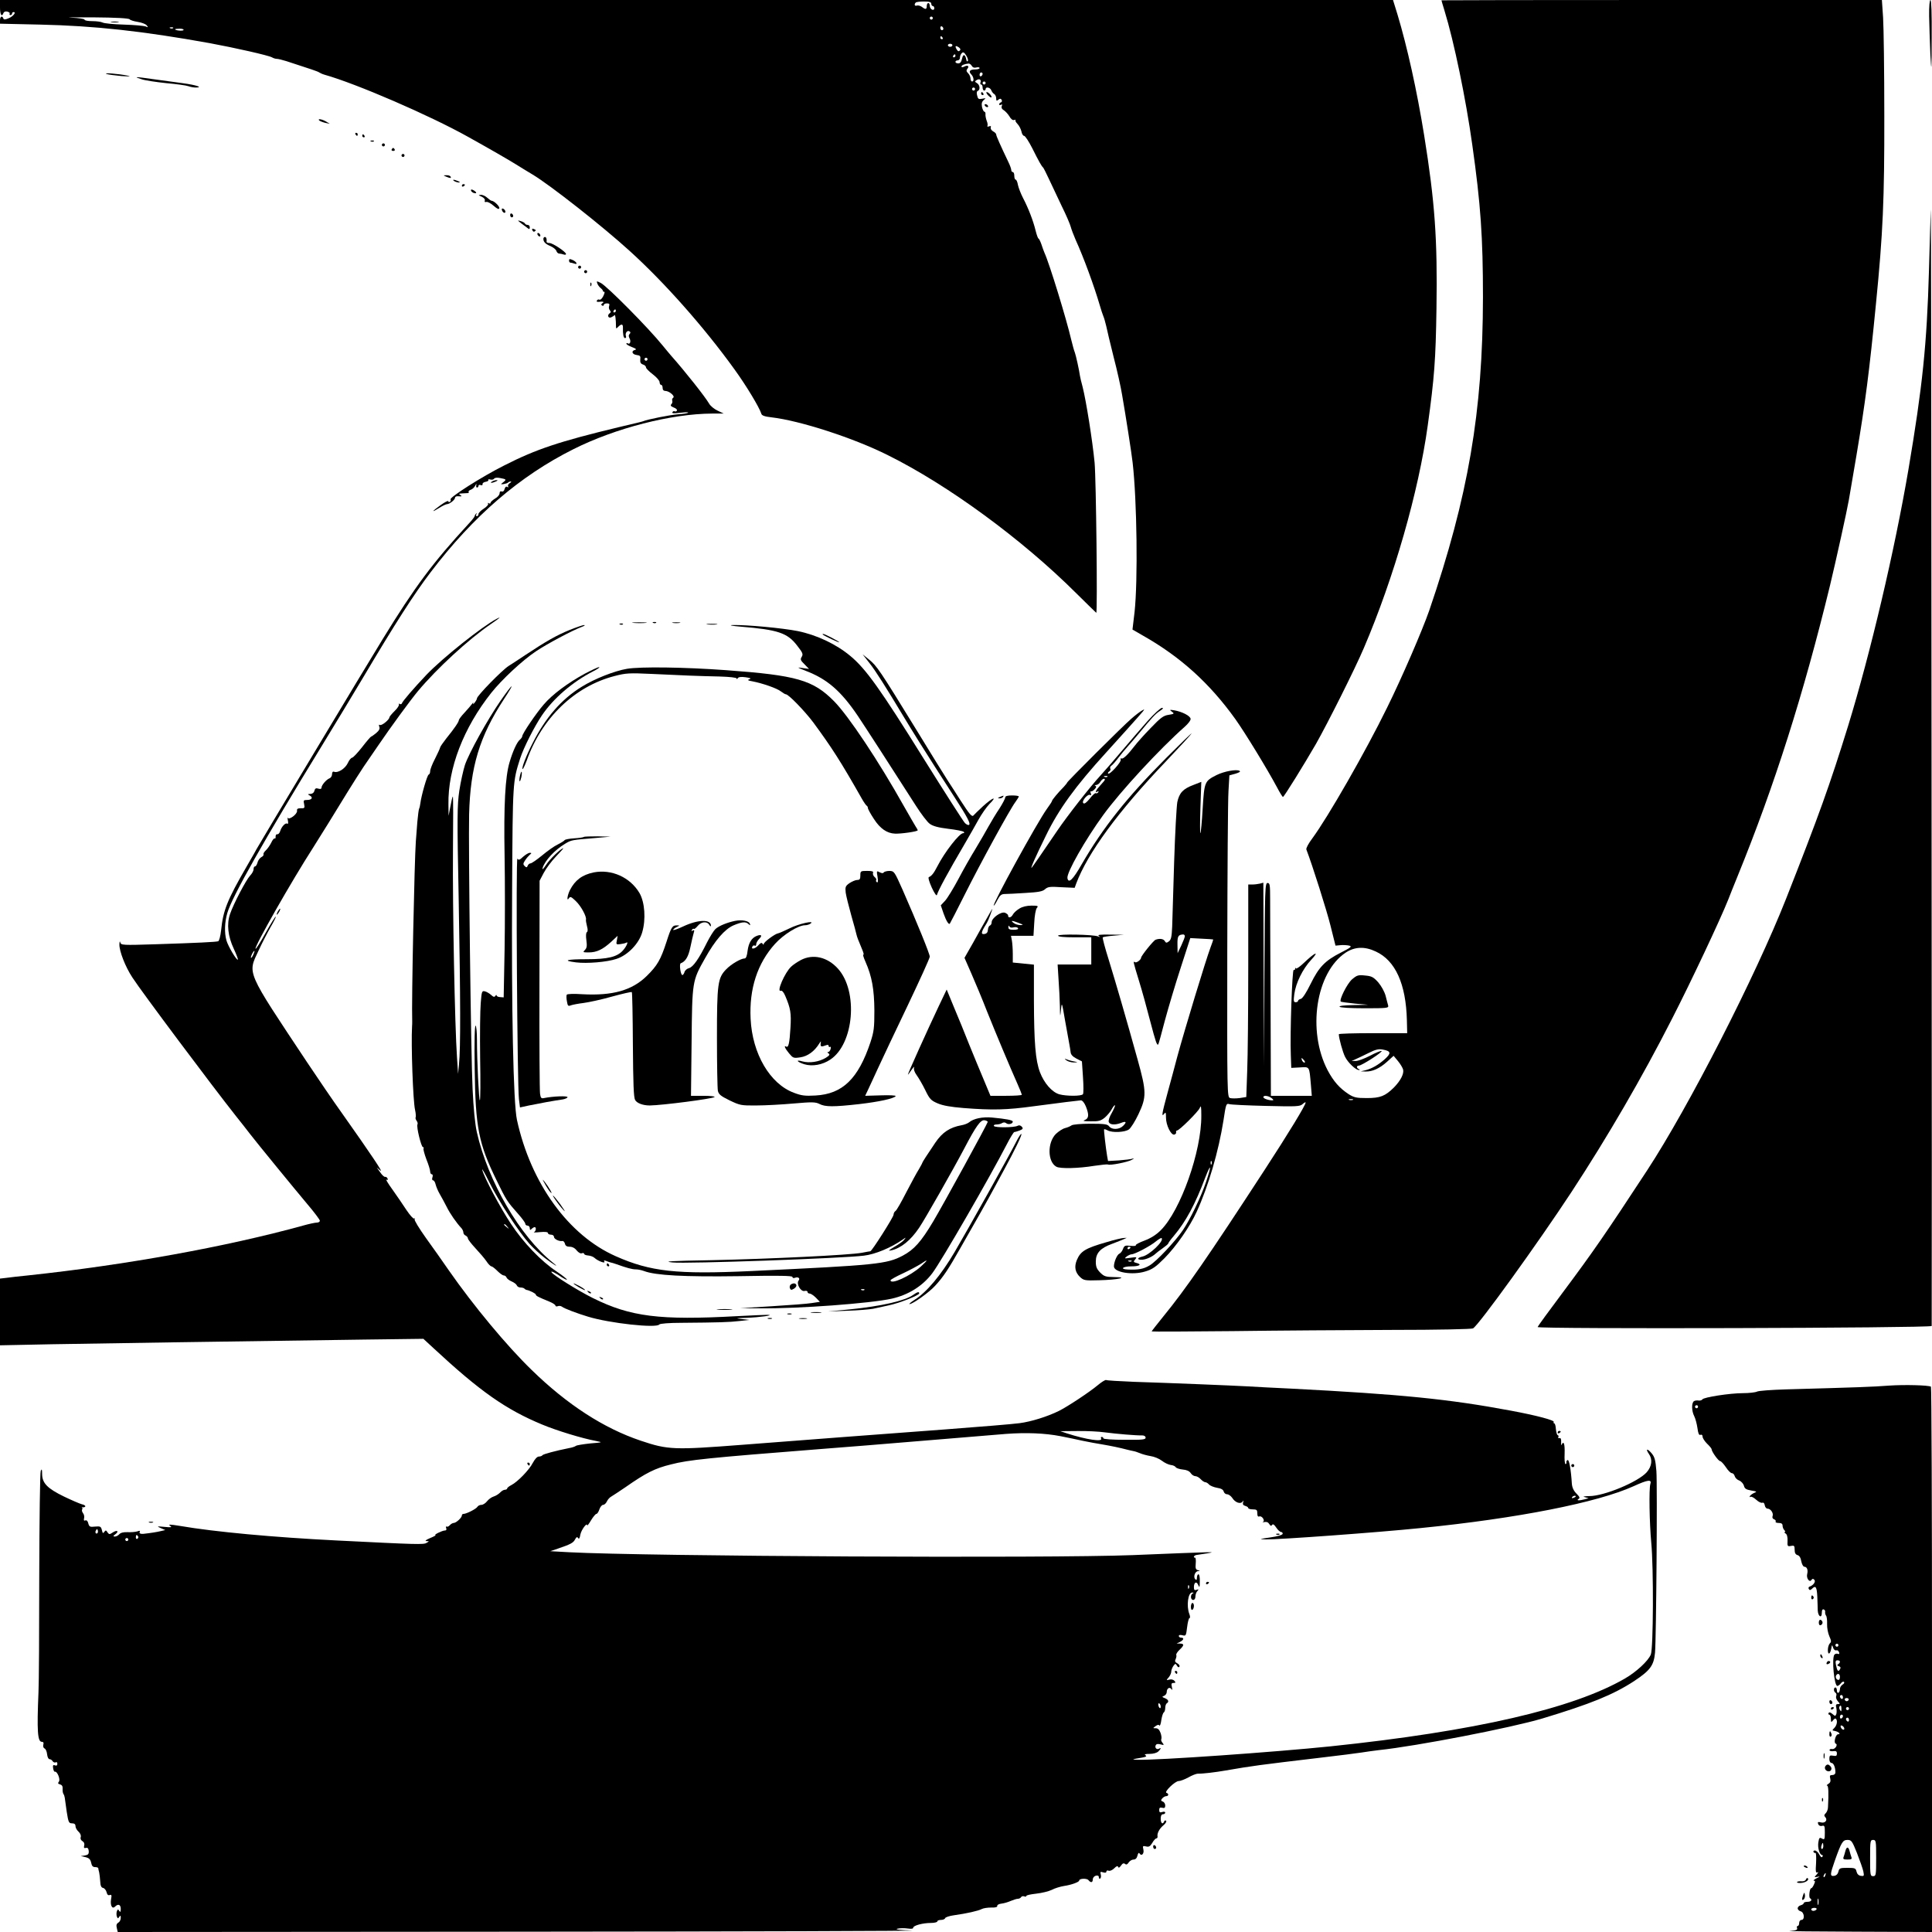 <?xml version="1.0" standalone="no"?>
<!DOCTYPE svg PUBLIC "-//W3C//DTD SVG 20010904//EN"
 "http://www.w3.org/TR/2001/REC-SVG-20010904/DTD/svg10.dtd">
<svg version="1.0" xmlns="http://www.w3.org/2000/svg"
 width="1280pt" height="1280pt" viewBox="0 0 1280 1280"
 preserveAspectRatio="xMidYMid meet">

<g transform="translate(0,1280) scale(0.1,-0.1)"
fill="#000000" stroke="none">
<path d="M0 12750 c0 -48 12 -66 23 -36 4 9 14 12 26 9 12 -3 18 -9 15 -14 -3
-5 0 -9 5 -9 6 0 11 5 11 10 0 6 4 10 10 10 20 0 -3 -29 -33 -41 -23 -10 -32
-10 -35 -1 -7 21 -22 13 -22 -12 l0 -23 268 -6 c358 -8 679 -43 1122 -123 168
-31 389 -81 412 -94 10 -6 24 -10 33 -10 8 0 36 -7 62 -15 160 -52 209 -68
218 -75 6 -4 21 -11 35 -15 210 -59 696 -269 950 -411 135 -75 274 -155 320
-184 25 -16 73 -45 108 -66 117 -70 464 -343 642 -505 232 -210 495 -507 696
-786 77 -106 165 -252 178 -294 3 -12 22 -19 68 -24 188 -22 542 -136 771
-251 399 -198 890 -558 1248 -915 72 -71 131 -129 132 -129 9 0 -1 888 -11
995 -14 146 -56 409 -79 500 -9 33 -17 67 -18 75 -5 37 -27 137 -34 155 -5 11
-15 49 -24 85 -32 138 -145 506 -177 575 -5 11 -14 37 -21 58 -7 20 -16 37
-19 37 -3 0 -12 24 -19 53 -16 65 -47 146 -83 215 -15 29 -30 68 -34 87 -3 19
-10 35 -15 35 -5 0 -9 11 -9 25 0 14 -4 25 -10 25 -5 0 -10 6 -10 13 0 7 -8
31 -19 53 -53 111 -81 174 -81 183 0 6 -9 15 -21 21 -11 7 -18 18 -15 25 3 10
0 12 -11 8 -9 -4 -14 -2 -11 3 3 5 1 20 -5 34 -5 14 -9 33 -8 43 1 9 -2 17 -7
17 -5 0 -12 14 -16 31 -4 24 -1 35 11 46 16 13 16 14 -9 9 -24 -5 -29 -2 -34
21 -5 17 -3 28 4 31 18 6 14 40 -5 51 -15 9 -16 12 -3 20 18 12 33 3 26 -15
-3 -8 -1 -14 4 -14 6 0 10 -9 10 -20 0 -11 5 -20 10 -20 6 0 10 5 10 10 0 17
30 11 37 -7 4 -10 12 -22 20 -26 7 -4 13 -17 13 -29 0 -16 3 -18 14 -9 11 9
16 9 22 0 4 -7 2 -15 -4 -17 -7 -2 -12 -8 -12 -13 0 -6 5 -7 12 -3 8 5 9 2 5
-9 -4 -11 1 -20 13 -27 10 -6 27 -24 37 -40 11 -20 23 -28 32 -25 9 3 13 3 9
0 -3 -4 2 -15 13 -26 11 -11 22 -33 26 -49 3 -17 11 -30 18 -30 7 0 31 -37 54
-82 44 -88 62 -120 72 -128 3 -3 20 -36 38 -75 18 -38 56 -119 85 -180 30 -60
56 -122 60 -138 4 -15 18 -53 32 -85 53 -116 123 -307 161 -437 8 -27 18 -59
23 -70 5 -11 13 -40 19 -65 5 -25 27 -117 49 -205 23 -88 48 -200 56 -250 24
-137 64 -394 70 -450 29 -253 35 -783 13 -988 l-14 -118 71 -41 c249 -141 442
-317 611 -553 62 -87 208 -325 276 -452 18 -35 36 -63 39 -63 7 0 141 217 219
352 77 136 257 494 317 635 199 465 363 1037 423 1473 44 317 53 437 58 776 7
457 -10 703 -82 1150 -48 297 -112 584 -176 797 l-30 97 -4614 0 -4615 0 0
-50z m6170 25 c0 -8 5 -15 10 -15 6 0 10 -7 10 -15 0 -9 -6 -12 -15 -9 -8 4
-15 15 -15 25 0 10 -4 19 -10 19 -5 0 -10 -9 -10 -20 0 -23 -8 -25 -33 -5 -11
7 -25 11 -33 8 -14 -5 -19 8 -7 20 3 4 28 7 55 7 36 0 48 -4 48 -15z m-5311
-103 c3 -5 27 -13 53 -17 26 -4 53 -14 60 -23 11 -14 10 -15 -7 -7 -11 4 -76
10 -144 12 -68 2 -132 8 -142 14 -10 5 -40 9 -68 9 -28 0 -51 4 -51 10 0 5
-39 11 -87 13 -49 2 17 3 146 2 148 -1 235 -6 240 -13z m5321 8 c0 -5 -4 -10
-10 -10 -5 0 -10 5 -10 10 0 6 5 10 10 10 6 0 10 -4 10 -10z m70 -71 c0 -5 -4
-9 -10 -9 -5 0 -10 7 -10 16 0 8 5 12 10 9 6 -3 10 -10 10 -16z m-5103 5 c-3
-3 -12 -4 -19 -1 -8 3 -5 6 6 6 11 1 17 -2 13 -5z m69 -13 c-5 -8 -56 -3 -56
5 0 2 14 4 31 4 16 0 28 -4 25 -9z m5029 -51 c3 -5 1 -10 -4 -10 -6 0 -11 5
-11 10 0 6 2 10 4 10 3 0 8 -4 11 -10z m65 -50 c0 -5 -7 -10 -15 -10 -8 0 -15
5 -15 10 0 6 7 10 15 10 8 0 15 -4 15 -10z m49 -35 c-7 -7 -13 -5 -19 5 -15
24 -11 31 10 18 13 -9 16 -16 9 -23z m53 -69 c-4 -6 -8 -2 -10 9 -7 36 -21 40
-28 7 -5 -22 -12 -32 -25 -32 -11 0 -19 5 -19 10 0 6 7 10 15 10 8 0 15 8 15
18 0 10 5 23 12 30 9 9 16 6 29 -15 10 -15 15 -32 11 -37z m-82 34 c0 -5 -5
-10 -11 -10 -5 0 -7 5 -4 10 3 6 8 10 11 10 2 0 4 -4 4 -10z m108 -66 c6 -11
17 -15 31 -11 11 3 21 1 21 -4 0 -5 -13 -9 -29 -9 -36 0 -46 -13 -26 -33 17
-18 20 -47 5 -47 -5 0 -10 9 -10 19 0 11 -7 27 -16 36 -12 11 -13 19 -5 29 15
18 2 27 -20 15 -12 -6 -19 -6 -19 0 0 9 19 17 47 20 7 0 16 -6 21 -15z m72
-53 c0 -6 -4 -13 -10 -16 -5 -3 -10 1 -10 9 0 9 5 16 10 16 6 0 10 -4 10 -9z
m20 -61 c0 -5 -4 -10 -10 -10 -5 0 -10 5 -10 10 0 6 5 10 10 10 6 0 10 -4 10
-10z m-70 -40 c0 -5 -4 -10 -10 -10 -5 0 -10 5 -10 10 0 6 5 10 10 10 6 0 10
-4 10 -10z"/>
<path d="M738 12653 c12 -2 32 -2 45 0 12 2 2 4 -23 4 -25 0 -35 -2 -22 -4z"/>
<path d="M9550 12798 c0 -2 9 -32 20 -68 63 -204 142 -586 184 -888 56 -395
71 -613 71 -1012 -1 -757 -97 -1318 -356 -2075 -46 -132 -181 -445 -280 -645
-143 -292 -391 -724 -495 -865 -25 -33 -42 -65 -39 -73 40 -104 135 -404 160
-505 l33 -132 33 3 c19 2 45 0 58 -3 20 -5 12 -12 -55 -46 -106 -54 -146 -96
-201 -208 -28 -57 -53 -96 -65 -99 -10 -2 -18 -8 -18 -13 0 -5 -7 -9 -16 -9
-13 0 -15 8 -9 53 10 75 56 168 112 228 59 64 24 49 -48 -20 -27 -26 -51 -42
-53 -37 -2 6 -5 5 -5 -2 -1 -7 -5 -11 -10 -8 -10 6 -25 -427 -19 -564 l3 -85
57 3 c66 4 62 10 73 -115 l6 -73 -135 0 -136 0 -2 598 c-2 328 -3 645 -3 705
0 95 -2 107 -17 107 -17 0 -18 -38 -21 -607 l-2 -608 -3 609 -2 608 -22 -6
c-13 -3 -35 -6 -50 -6 l-28 0 0 -532 c0 -293 -3 -610 -7 -705 l-6 -171 -44 -7
c-24 -3 -52 -3 -63 0 -20 6 -20 17 -19 968 1 529 4 1009 8 1066 l6 104 40 11
c26 8 36 14 27 19 -19 12 -102 -3 -152 -28 -79 -40 -81 -44 -92 -222 -5 -87
-12 -160 -15 -163 -3 -3 -3 73 0 167 l6 173 -51 -20 c-70 -26 -95 -53 -108
-114 -5 -28 -15 -206 -21 -396 -6 -190 -12 -383 -13 -429 -3 -68 -7 -87 -22
-98 -15 -11 -19 -11 -27 2 -8 15 -34 19 -61 9 -14 -5 -96 -107 -96 -119 0 -13
-30 -36 -40 -30 -14 9 -14 8 26 -123 20 -64 53 -184 74 -266 37 -140 45 -165
54 -155 2 2 22 74 44 159 23 85 70 243 105 350 l63 195 74 -4 c41 -2 76 -4 77
-5 2 -1 -6 -25 -17 -53 -32 -86 -169 -536 -220 -723 -15 -58 -44 -165 -64
-238 -39 -143 -42 -166 -23 -141 10 13 12 9 12 -26 0 -49 33 -117 55 -112 8 2
14 9 12 15 -1 7 1 12 6 12 15 0 142 126 151 150 8 20 10 9 10 -51 2 -235 -137
-628 -268 -759 -31 -31 -66 -53 -108 -69 -35 -13 -61 -27 -58 -31 3 -5 -13 -6
-35 -4 -36 4 -41 2 -50 -21 -5 -14 -16 -28 -24 -31 -15 -6 -36 -55 -36 -84 0
-40 123 -60 207 -34 48 14 70 30 128 88 78 79 167 207 213 307 79 172 146 404
178 607 16 107 18 113 38 107 12 -4 121 -9 244 -12 204 -5 224 -4 242 12 11
10 20 15 20 10 0 -17 -114 -204 -271 -445 -377 -579 -524 -791 -671 -971 -43
-53 -78 -98 -78 -100 0 -2 242 -1 537 2 296 4 771 7 1056 8 305 0 526 5 536
10 37 20 431 566 654 906 237 362 466 755 666 1148 123 240 320 658 371 787 9
25 38 95 62 155 245 601 437 1206 612 1925 39 162 114 502 125 567 5 32 28
164 50 293 59 351 86 559 130 1010 46 463 56 691 55 1245 0 292 -4 583 -8 648
l-8 117 -1459 0 c-802 0 -1459 -1 -1459 -2z m-1700 -6200 c0 -7 -11 -35 -24
-63 l-24 -50 -1 57 c-1 55 5 65 37 67 6 1 12 -5 12 -11z m1265 -102 c130 -60
200 -215 206 -456 l2 -85 -226 0 c-125 0 -227 -3 -227 -7 0 -26 26 -119 41
-149 19 -39 73 -90 92 -88 8 0 8 2 0 6 -17 6 -17 23 0 23 19 0 163 93 150 97
-5 2 -40 -12 -77 -32 -37 -19 -80 -35 -94 -34 l-27 0 25 11 c14 6 52 24 86 41
48 24 68 29 97 23 53 -10 55 -24 12 -63 -44 -39 -86 -63 -130 -74 l-30 -7 33
-1 c45 -1 92 20 142 65 l43 39 29 -35 c16 -19 31 -45 34 -56 7 -28 -17 -74
-61 -119 -58 -57 -90 -70 -180 -70 -69 0 -85 4 -120 26 -61 40 -100 85 -139
158 -137 262 -78 649 120 780 60 39 125 42 199 7z m-475 -721 c7 -9 8 -15 2
-15 -5 0 -12 7 -16 15 -3 8 -4 15 -2 15 2 0 9 -7 16 -15z m-216 -250 c14 -11
16 -15 5 -15 -26 0 -59 12 -59 21 0 14 33 10 54 -6z m539 -12 c-7 -2 -19 -2
-25 0 -7 3 -2 5 12 5 14 0 19 -2 13 -5z m-936 -425 c-3 -8 -6 -5 -6 6 -1 11 2
17 5 13 3 -3 4 -12 1 -19z m-37 -120 c-35 -102 -105 -247 -153 -318 -51 -75
-177 -209 -221 -234 -40 -24 -76 -30 -143 -27 -56 2 -36 21 22 21 55 0 74 13
33 23 -19 5 -20 8 -7 23 13 16 11 17 -31 11 -41 -6 -43 -6 -26 8 11 8 26 15
33 15 21 0 127 56 162 86 17 14 34 24 37 21 18 -18 -80 -112 -127 -122 -37 -8
-38 -23 -1 -21 27 2 67 20 88 40 6 6 27 22 47 36 20 14 37 28 37 32 0 3 16 26
37 50 79 94 141 208 208 386 40 103 43 82 5 -30z m-500 -432 c0 -3 -4 -8 -10
-11 -5 -3 -10 -1 -10 4 0 6 5 11 10 11 6 0 10 -2 10 -4z m7 -92 c-3 -3 -12 -4
-19 -1 -8 3 -5 6 6 6 11 1 17 -2 13 -5z"/>
<path d="M8957 6311 c-32 -28 -86 -136 -74 -147 2 -2 44 -8 93 -13 l89 -8 -98
-2 c-63 -1 -96 -5 -92 -11 4 -6 70 -10 166 -10 148 0 160 1 156 18 -3 9 -10
38 -17 65 -8 28 -28 64 -49 89 -32 35 -43 41 -87 45 -46 5 -54 2 -87 -26z"/>
<path d="M12781 12693 c1 -60 5 -171 8 -248 7 -132 8 -126 9 108 1 159 -2 247
-8 247 -6 0 -10 -42 -9 -107z"/>
<path d="M706 12310 c11 -4 56 -10 100 -14 54 -3 66 -3 39 3 -59 12 -164 21
-139 11z"/>
<path d="M938 12275 c23 -8 98 -19 165 -26 67 -6 132 -15 145 -20 13 -5 35 -9
50 -9 50 1 1 17 -88 29 -47 6 -133 18 -191 26 -126 18 -138 18 -81 0z"/>
<path d="M6500 12180 c0 -5 5 -10 11 -10 5 0 7 5 4 10 -3 6 -8 10 -11 10 -2 0
-4 -4 -4 -10z"/>
<path d="M6545 12170 c10 -11 20 -18 23 -15 7 6 -18 35 -31 35 -5 0 -2 -9 8
-20z"/>
<path d="M6525 12100 c3 -5 11 -10 16 -10 6 0 7 5 4 10 -3 6 -11 10 -16 10 -6
0 -7 -4 -4 -10z"/>
<path d="M2116 12001 c5 -4 23 -11 39 -15 l30 -6 -25 15 c-27 16 -60 21 -44 6z"/>
<path d="M2355 11910 c3 -5 8 -10 11 -10 2 0 4 5 4 10 0 6 -5 10 -11 10 -5 0
-7 -4 -4 -10z"/>
<path d="M2400 11900 c0 -5 5 -10 11 -10 5 0 7 5 4 10 -3 6 -8 10 -11 10 -2 0
-4 -4 -4 -10z"/>
<path d="M2458 11863 c7 -3 16 -2 19 1 4 3 -2 6 -13 5 -11 0 -14 -3 -6 -6z"/>
<path d="M2530 11840 c0 -5 5 -10 10 -10 6 0 10 5 10 10 0 6 -4 10 -10 10 -5
0 -10 -4 -10 -10z"/>
<path d="M2595 11810 c-3 -5 1 -10 10 -10 9 0 13 5 10 10 -3 6 -8 10 -10 10
-2 0 -7 -4 -10 -10z"/>
<path d="M2660 11770 c0 -5 5 -10 10 -10 6 0 10 5 10 10 0 6 -4 10 -10 10 -5
0 -10 -4 -10 -10z"/>
<path d="M2955 11630 c28 -12 37 -12 30 0 -3 6 -16 10 -28 9 -21 0 -21 -1 -2
-9z"/>
<path d="M3010 11600 c8 -5 22 -9 30 -9 10 0 8 3 -5 9 -27 12 -43 12 -25 0z"/>
<path d="M3060 11569 c0 -5 5 -7 10 -4 6 3 10 8 10 11 0 2 -4 4 -10 4 -5 0
-10 -5 -10 -11z"/>
<path d="M3120 11540 c0 -6 7 -13 15 -17 24 -9 27 1 5 15 -13 8 -20 8 -20 2z"/>
<path d="M3191 11497 c15 -7 24 -18 21 -26 -3 -8 1 -12 9 -9 8 3 30 -8 49 -25
23 -20 35 -26 38 -17 4 12 -34 49 -51 50 -4 0 -17 9 -29 20 -12 11 -31 20 -42
19 -19 -1 -18 -2 5 -12z"/>
<path d="M12792 11410 c-1 -25 -7 -205 -12 -400 -14 -493 -43 -770 -136 -1320
-92 -540 -252 -1218 -400 -1700 -121 -391 -194 -594 -411 -1145 -203 -514
-645 -1379 -921 -1800 -274 -418 -353 -533 -559 -809 -90 -120 -165 -223 -166
-228 -3 -14 2593 -7 2611 7 1 1 1 1675 -1 3721 -1 2045 -3 3699 -5 3674z"/>
<path d="M3326 11406 c3 -9 11 -16 16 -16 13 0 5 23 -10 28 -7 2 -10 -2 -6
-12z"/>
<path d="M3380 11376 c0 -9 5 -16 10 -16 6 0 10 4 10 9 0 6 -4 13 -10 16 -5 3
-10 -1 -10 -9z"/>
<path d="M3455 11319 c17 -12 36 -27 43 -32 8 -7 12 -5 12 7 0 9 -6 16 -14 16
-8 0 -16 4 -18 9 -1 4 -14 12 -28 16 -24 7 -23 6 5 -16z"/>
<path d="M3527 11275 c3 -8 9 -12 14 -9 12 7 11 11 -5 17 -10 4 -13 1 -9 -8z"/>
<path d="M3560 11251 c0 -5 5 -13 10 -16 6 -3 10 -2 10 4 0 5 -4 13 -10 16 -5
3 -10 2 -10 -4z"/>
<path d="M3600 11218 c0 -21 13 -34 48 -49 18 -8 35 -22 38 -31 3 -10 11 -18
19 -18 7 0 20 -3 29 -6 9 -3 16 -2 16 3 0 14 -88 73 -110 73 -11 0 -19 3 -19
8 3 18 -2 32 -11 32 -5 0 -10 -6 -10 -12z"/>
<path d="M3770 11074 c0 -8 4 -14 9 -14 5 0 16 -3 25 -6 26 -10 18 10 -9 23
-20 9 -25 8 -25 -3z"/>
<path d="M3830 11030 c0 -5 5 -10 10 -10 6 0 10 5 10 10 0 6 -4 10 -10 10 -5
0 -10 -4 -10 -10z"/>
<path d="M3870 11000 c0 -5 5 -10 10 -10 6 0 10 5 10 10 0 6 -4 10 -10 10 -5
0 -10 -4 -10 -10z"/>
<path d="M3957 10923 c3 -10 13 -24 22 -31 9 -7 16 -16 16 -20 0 -4 3 -6 7 -5
9 3 -1 -27 -15 -44 -5 -7 -13 -11 -17 -8 -5 3 -12 0 -15 -6 -5 -6 0 -10 11 -9
31 4 40 0 25 -9 -9 -6 -10 -11 -2 -15 6 -4 11 -2 11 3 0 6 9 11 21 11 15 0 19
-4 15 -16 -4 -9 -2 -22 4 -29 8 -9 8 -15 0 -20 -18 -11 -12 -35 8 -28 9 4 20
11 23 15 5 8 10 -29 10 -75 0 -15 2 -16 15 -2 20 20 31 19 31 -2 -1 -49 4 -73
14 -73 6 0 9 6 6 13 -7 19 8 41 23 32 8 -5 9 -10 1 -18 -7 -7 -7 -16 0 -29 11
-20 3 -42 -12 -33 -5 4 -9 2 -9 -2 0 -5 17 -15 38 -23 25 -9 31 -15 20 -18
-28 -6 -21 -30 10 -34 23 -3 27 -7 24 -30 -2 -19 3 -28 18 -33 11 -3 20 -12
20 -19 0 -7 20 -27 45 -46 25 -19 45 -42 45 -52 0 -10 5 -18 10 -18 6 0 10 -9
10 -20 0 -13 7 -20 18 -20 26 0 67 -36 52 -45 -6 -4 -9 -13 -6 -20 2 -7 0 -17
-6 -23 -8 -8 -4 -14 16 -22 15 -5 24 -15 21 -20 -4 -6 -10 -8 -15 -5 -5 3 -12
0 -15 -6 -5 -8 10 -9 51 -4 33 4 56 5 53 1 -3 -4 -35 -9 -70 -11 -50 -4 -198
-33 -229 -46 -8 -3 -20 -6 -160 -39 -395 -95 -548 -146 -760 -254 -146 -73
-364 -212 -355 -225 3 -5 1 -12 -5 -16 -5 -3 -10 -1 -10 4 0 6 -22 -5 -50 -25
-60 -43 -66 -54 -10 -19 22 14 45 25 52 25 18 1 53 29 53 43 0 7 11 11 25 9
20 -2 22 0 10 8 -12 8 -10 10 10 11 14 1 31 2 37 2 7 -1 11 3 8 7 -3 5 3 11
13 15 11 3 24 15 31 28 6 12 9 14 7 5 -3 -10 -1 -18 4 -18 6 0 10 5 10 11 0 6
7 9 15 5 8 -3 14 0 12 7 -1 6 8 13 21 15 12 2 20 7 17 12 -3 4 3 6 14 3 10 -3
22 0 25 6 4 6 20 8 39 4 42 -8 44 -10 21 -28 -18 -14 -18 -15 3 -12 12 2 26 6
29 10 4 4 12 7 18 7 6 0 3 -5 -7 -11 -9 -6 -14 -15 -11 -21 5 -7 2 -8 -5 -4
-8 5 -14 0 -18 -14 -3 -13 -11 -19 -19 -16 -9 3 -14 -1 -14 -12 0 -10 -13 -26
-30 -35 -16 -10 -30 -23 -30 -28 0 -6 -5 -7 -12 -3 -6 4 -8 3 -4 -4 3 -5 -10
-20 -29 -32 -19 -12 -35 -28 -35 -36 0 -8 -5 -14 -11 -14 -5 0 -7 6 -3 13 4 7
3 9 -2 4 -5 -5 -9 -12 -9 -16 0 -4 -18 -28 -41 -52 -236 -256 -355 -415 -569
-764 -97 -157 -835 -1386 -835 -1390 0 -1 -30 -54 -66 -116 -128 -221 -156
-291 -169 -422 -4 -38 -13 -70 -19 -73 -14 -5 -137 -11 -417 -20 -218 -7 -227
-6 -232 12 -3 12 -5 7 -6 -13 -1 -44 39 -148 86 -219 59 -92 534 -726 683
-914 42 -52 84 -107 95 -121 42 -55 299 -369 379 -464 47 -55 85 -106 85 -112
1 -7 -8 -13 -20 -13 -11 0 -53 -9 -92 -20 -507 -140 -1175 -261 -1822 -330
-55 -5 -119 -13 -142 -16 l-43 -5 0 -221 0 -221 343 7 c319 6 1160 18 2072 31
l390 5 65 -60 c310 -288 481 -408 722 -508 93 -39 265 -92 358 -109 44 -9 44
-9 -39 -16 -47 -5 -90 -12 -95 -16 -6 -5 -27 -12 -46 -15 -90 -18 -171 -40
-176 -47 -3 -5 -13 -9 -24 -9 -11 0 -26 -16 -40 -42 -24 -47 -101 -126 -142
-147 -16 -8 -28 -18 -28 -23 0 -4 -7 -8 -15 -8 -8 0 -22 -8 -32 -19 -10 -10
-29 -22 -43 -26 -13 -4 -33 -18 -43 -31 -10 -13 -27 -24 -37 -24 -11 0 -23 -6
-27 -13 -8 -14 -73 -47 -92 -47 -6 0 -11 -4 -11 -10 0 -15 -38 -50 -54 -50 -7
0 -19 -7 -26 -15 -7 -8 -16 -12 -21 -9 -5 3 -6 -2 -3 -10 4 -10 1 -16 -9 -16
-17 0 -77 -30 -62 -30 6 -1 -10 -10 -35 -20 -28 -12 -37 -19 -25 -20 20 -1 20
-1 1 -12 -21 -12 -57 -11 -596 16 -419 21 -808 57 -1035 96 -75 12 -84 12 -65
-1 11 -8 1 -9 -40 -5 -51 5 -53 4 -25 -8 l30 -13 -30 -7 c-24 -6 -68 -13 -114
-18 -21 -2 -31 4 -25 13 4 8 -1 9 -17 3 -13 -4 -42 -6 -65 -5 -27 1 -45 -4
-54 -14 -7 -8 -20 -15 -29 -15 -13 1 -13 3 3 15 27 20 12 31 -17 12 -21 -14
-24 -14 -35 1 -9 15 -12 15 -21 3 -8 -12 -11 -10 -16 12 -6 24 -11 26 -45 23
-34 -4 -39 -1 -45 21 -3 15 -11 23 -19 20 -10 -4 -12 0 -9 14 3 10 0 26 -7 34
-6 8 -9 18 -6 24 3 5 3 11 -1 14 -5 2 -3 2 4 1 7 -2 15 1 18 5 2 5 -7 12 -23
15 -15 4 -68 27 -118 51 -109 53 -144 88 -145 148 0 33 -2 38 -9 22 -5 -11 -9
-324 -10 -695 0 -371 -2 -718 -5 -770 -11 -259 -6 -330 22 -330 10 0 14 -6 10
-19 -3 -11 1 -22 8 -25 8 -3 15 -20 17 -38 2 -19 9 -33 16 -33 7 0 17 -6 21
-14 5 -7 14 -10 20 -7 6 4 11 0 11 -9 0 -11 -5 -15 -16 -11 -12 5 -15 0 -12
-19 2 -14 7 -24 11 -23 16 5 39 -52 27 -66 -8 -10 -6 -15 8 -18 13 -4 18 -13
17 -29 -1 -13 1 -28 5 -34 4 -5 8 -17 9 -25 1 -8 7 -50 13 -93 11 -70 14 -77
35 -77 16 0 23 -6 23 -18 0 -11 9 -27 20 -37 12 -11 18 -25 15 -36 -4 -11 1
-21 11 -27 11 -6 15 -17 12 -29 -4 -15 -1 -19 11 -16 12 3 17 -3 19 -21 1 -20
-4 -25 -26 -29 l-27 -4 31 -7 c25 -6 33 -15 38 -37 4 -21 11 -29 26 -29 11 0
20 -3 21 -7 0 -5 3 -17 6 -28 2 -11 6 -38 7 -60 1 -28 7 -41 19 -43 9 -2 20
-15 23 -28 4 -17 11 -23 21 -19 12 4 14 -1 9 -27 -7 -41 7 -69 26 -50 21 21
38 14 38 -15 0 -21 -3 -24 -10 -13 -8 12 -10 12 -16 -3 -3 -9 -3 -25 0 -34 6
-15 8 -15 16 -3 8 12 10 10 10 -7 0 -12 -7 -26 -16 -31 -12 -7 -15 -17 -10
-36 l6 -26 2693 2 c1480 1 2636 5 2567 8 -83 3 -114 7 -94 12 18 4 48 4 68 1
23 -3 36 -2 36 5 0 15 64 32 118 32 23 0 42 5 42 10 0 6 11 10 24 10 13 0 26
5 28 12 2 6 29 15 59 19 80 11 161 29 183 41 11 6 39 10 63 10 28 -1 42 3 40
11 -1 7 11 13 28 15 17 2 44 10 62 18 17 7 38 14 46 14 9 0 19 5 22 11 4 6 13
8 21 5 8 -3 14 -2 14 3 0 5 29 11 65 15 36 4 82 15 103 25 20 11 57 22 82 26
48 7 100 26 100 36 0 14 50 16 61 3 16 -20 29 -17 29 5 0 10 9 21 20 24 13 3
20 0 20 -10 0 -8 4 -12 9 -9 5 3 7 16 4 27 -5 18 -3 20 16 14 13 -4 21 -2 21
5 0 7 7 10 15 6 9 -3 25 4 37 16 15 15 23 18 26 9 3 -8 9 -5 19 9 10 15 18 18
27 11 8 -7 15 -4 24 10 7 10 21 19 32 19 13 0 22 9 26 26 4 17 9 22 14 14 13
-21 32 0 25 27 -5 23 -4 25 18 20 18 -5 27 0 41 23 9 17 22 30 27 30 5 0 9 6
8 13 -4 21 12 51 39 74 15 12 22 26 18 30 -5 4 -11 2 -13 -4 -9 -24 -23 -13
-23 17 0 20 5 30 15 30 8 0 15 5 15 11 0 6 -9 8 -20 4 -15 -5 -20 -2 -20 13 0
15 5 19 20 15 15 -4 20 0 20 15 0 11 -7 23 -16 26 -13 5 -14 9 -4 21 7 8 19
15 26 15 17 0 19 17 2 22 -17 6 57 78 81 78 11 0 40 11 64 24 24 14 53 25 63
25 32 -1 115 9 184 21 179 31 217 36 630 85 118 14 240 29 270 34 30 5 82 12
115 16 249 26 878 148 1085 210 318 96 468 157 606 247 107 71 131 103 139
189 8 94 16 1110 9 1203 -6 73 -11 93 -32 118 -28 33 -42 31 -18 -4 26 -36 20
-83 -14 -122 -57 -64 -282 -158 -380 -158 -37 -1 -47 -3 -30 -7 l25 -7 -25 -7
c-37 -10 -59 -9 -42 2 11 6 8 14 -14 36 -18 18 -28 40 -30 64 -6 97 -18 161
-28 158 -6 -3 -10 -10 -8 -16 1 -6 -2 -11 -6 -11 -5 0 -8 32 -6 70 2 64 -6 88
-20 58 -3 -7 -4 1 -3 17 1 20 -2 29 -11 27 -8 -1 -11 2 -8 7 4 5 2 11 -4 13
-5 1 -10 20 -12 41 -1 20 -6 37 -11 37 -4 0 -6 4 -3 9 7 11 -112 43 -284 75
-412 77 -723 108 -1455 146 -110 5 -240 12 -290 15 -108 6 -502 22 -750 30
-99 4 -183 9 -187 12 -5 2 -30 -13 -56 -35 -54 -45 -197 -140 -257 -170 -75
-37 -183 -71 -261 -81 -44 -6 -263 -24 -489 -41 -225 -17 -531 -40 -680 -51
-148 -11 -448 -34 -665 -51 -454 -35 -494 -34 -675 27 -244 82 -486 238 -722
468 -166 161 -385 425 -547 657 -40 58 -109 156 -154 218 -45 63 -79 119 -75
124 3 6 2 8 -4 5 -5 -3 -27 22 -50 56 -22 34 -64 95 -93 136 -29 40 -47 70
-40 66 8 -5 11 -3 8 6 -3 8 -10 13 -16 12 -6 -2 -21 12 -33 30 l-23 32 24 -20
c24 -21 -60 105 -251 375 -61 85 -165 238 -233 340 -410 617 -396 586 -323
742 24 52 61 123 81 158 20 34 35 64 33 67 -3 2 -33 -46 -67 -107 -34 -62 -64
-109 -67 -106 -11 10 242 454 382 671 42 66 153 245 229 370 34 55 81 129 105
165 25 36 68 99 96 140 82 121 214 301 263 360 126 151 336 344 482 444 64 44
75 54 40 36 -95 -50 -358 -259 -465 -371 -84 -89 -158 -174 -163 -190 -2 -5
-9 -6 -14 -3 -6 4 -8 3 -5 -3 3 -5 -9 -25 -28 -43 -19 -19 -35 -38 -35 -42 0
-16 -52 -58 -63 -51 -7 4 -8 0 -4 -12 5 -12 -1 -25 -20 -41 -16 -13 -31 -24
-34 -24 -3 0 -30 -31 -60 -70 -30 -38 -59 -69 -66 -70 -7 0 -20 -16 -29 -36
-18 -37 -65 -67 -91 -57 -8 3 -13 -3 -13 -16 0 -12 -8 -25 -18 -28 -21 -9 -51
-44 -52 -61 0 -9 -7 -11 -21 -7 -15 5 -22 2 -26 -14 -3 -13 -14 -21 -27 -21
-19 -1 -19 -2 -3 -11 23 -13 13 -29 -19 -29 -23 0 -25 -3 -19 -28 5 -25 3 -28
-22 -27 -21 0 -27 -4 -25 -17 3 -21 -54 -64 -62 -46 -3 7 -2 0 1 -16 4 -18 2
-27 -4 -23 -12 8 -38 -20 -47 -50 -4 -13 -13 -22 -19 -20 -7 1 -11 -6 -11 -15
1 -10 -2 -16 -6 -13 -4 3 -15 -10 -23 -28 -9 -18 -25 -41 -36 -51 -11 -10 -18
-22 -15 -27 2 -4 -4 -13 -15 -18 -10 -6 -22 -22 -25 -36 -4 -14 -11 -25 -16
-25 -6 0 -10 -8 -10 -19 0 -10 -10 -29 -23 -42 -27 -29 -110 -187 -133 -255
-23 -67 -14 -147 25 -230 17 -37 29 -69 27 -72 -8 -7 -65 89 -76 128 -14 51
-12 119 6 181 31 108 243 482 624 1104 84 138 208 342 275 455 213 359 337
553 449 700 282 371 589 636 945 814 279 140 649 235 920 236 l76 0 -40 19
c-22 10 -48 31 -57 47 -26 45 -158 212 -252 318 -10 12 -35 41 -55 66 -96 119
-367 392 -410 415 -28 14 -30 14 -24 -2z m123 -183 c0 -5 -5 -10 -11 -10 -5 0
-7 5 -4 10 3 6 8 10 11 10 2 0 4 -4 4 -10z m210 -320 c0 -5 -4 -10 -10 -10 -5
0 -10 5 -10 10 0 6 5 10 10 10 6 0 10 -4 10 -10z m-2612 -3945 c-6 -14 -13
-23 -15 -21 -5 5 15 46 22 46 3 0 -1 -11 -7 -25z m5644 -3165 c76 -10 207 -21
246 -20 13 0 22 -6 22 -15 0 -13 -22 -15 -140 -14 -79 0 -140 4 -140 10 0 5
-5 9 -11 9 -5 0 -7 -4 -4 -10 15 -25 -98 -8 -225 33 l-45 15 112 1 c61 1 145
-3 185 -9z m-296 -25 c44 -9 111 -22 149 -31 39 -8 97 -19 130 -24 58 -10 112
-21 165 -35 14 -3 32 -8 40 -9 8 -1 28 -8 43 -14 16 -7 47 -15 70 -19 23 -3
57 -17 75 -31 18 -14 44 -26 59 -28 14 -1 29 -8 33 -15 4 -6 25 -13 46 -15 25
-2 44 -10 53 -24 7 -11 21 -20 31 -20 9 0 25 -9 35 -20 10 -11 24 -20 30 -20
7 0 18 -7 25 -15 7 -8 31 -18 53 -22 27 -4 41 -12 44 -24 3 -11 13 -19 23 -19
10 0 25 -11 34 -24 19 -31 55 -43 68 -25 7 11 8 9 4 -4 -4 -13 0 -20 14 -24
11 -3 20 -9 20 -14 0 -5 14 -9 30 -9 26 0 30 -4 30 -26 0 -18 4 -24 13 -21 18
7 41 -29 24 -37 -7 -3 -2 -3 10 0 14 3 25 -1 32 -13 8 -13 13 -15 19 -6 5 8
14 3 27 -17 11 -17 26 -30 33 -30 6 0 11 -6 10 -12 -2 -8 -35 -17 -83 -24 -75
-11 -77 -11 -28 -13 80 -2 740 46 1023 75 643 64 1174 169 1414 278 94 43 121
46 110 14 -10 -31 -6 -259 6 -388 16 -168 14 -702 -3 -742 -18 -43 -96 -115
-172 -159 -344 -199 -993 -349 -1950 -449 -368 -38 -1147 -93 -1279 -89 -42 1
-39 3 28 14 29 5 36 9 25 16 -10 6 -1 9 28 9 24 0 48 7 57 16 18 17 21 28 6
19 -15 -9 -30 4 -24 20 4 11 14 13 33 8 23 -6 25 -5 13 10 -8 9 -11 20 -8 25
3 6 1 24 -5 41 -8 21 -17 31 -32 31 -20 0 -20 0 -1 14 12 9 21 11 25 4 4 -5
10 11 13 36 4 25 11 48 17 51 5 4 9 17 9 30 0 13 5 27 10 30 17 10 11 25 -12
34 -20 8 -21 10 -5 16 9 4 17 15 17 25 0 25 20 36 31 19 7 -9 7 -5 3 14 -5 21
-3 27 11 27 14 0 15 3 6 14 -7 8 -21 12 -34 8 -21 -5 -21 -4 -4 15 9 11 17 28
17 39 0 10 7 27 14 37 13 17 15 17 24 1 6 -10 12 -13 16 -6 4 6 -3 16 -14 22
-15 8 -18 15 -11 28 4 9 7 22 4 28 -2 5 8 21 22 34 31 29 32 40 3 41 l-23 0
23 11 c25 13 29 28 7 28 -8 0 -15 5 -15 11 0 7 9 9 24 5 23 -6 24 -3 31 54 4
33 11 60 16 60 5 0 4 12 -1 26 -21 53 -9 145 19 143 10 0 11 -2 4 -6 -18 -7
-16 -43 2 -43 9 0 15 9 15 23 0 13 6 29 13 36 10 11 9 13 -5 8 -14 -5 -18 -1
-18 18 0 33 18 41 29 13 8 -19 10 -15 10 25 1 26 -3 47 -9 47 -5 0 -10 -10
-10 -22 0 -16 -3 -19 -11 -11 -15 15 -2 53 19 54 14 1 14 2 -1 6 -15 4 -18 12
-15 44 2 21 0 39 -4 39 -16 0 -7 16 10 18 9 1 42 6 72 11 61 11 69 11 -495
-12 -558 -22 -3223 -8 -3734 19 l-125 7 50 17 c85 29 102 38 114 61 9 16 14
19 20 9 6 -9 11 -2 15 23 6 31 45 84 45 61 0 -5 12 10 26 34 14 23 30 42 35
42 6 0 15 14 20 30 6 17 17 30 25 30 8 0 19 10 25 23 6 13 19 27 29 32 10 6
53 34 94 62 136 95 195 125 302 151 116 30 243 43 994 102 135 10 441 35 680
55 239 20 485 40 545 45 135 10 257 5 361 -15z m3414 -399 c0 -2 -7 -7 -16
-10 -8 -3 -12 -2 -9 4 6 10 25 14 25 6z m-9794 -243 c-10 -10 -19 5 -10 18 6
11 8 11 12 0 2 -7 1 -15 -2 -18z m269 -22 c3 -5 1 -12 -5 -16 -5 -3 -10 1 -10
9 0 18 6 21 15 7z m-65 -21 c0 -5 -4 -10 -10 -10 -5 0 -10 5 -10 10 0 6 5 10
10 10 6 0 10 -4 10 -10z m7027 -322 c-3 -8 -6 -5 -6 6 -1 11 2 17 5 13 3 -3 4
-12 1 -19z m-187 -785 c0 -19 -13 -9 -16 12 -1 8 2 13 7 9 5 -3 9 -12 9 -21z"/>
<path d="M8458 2633 c7 -3 16 -2 19 1 4 3 -2 6 -13 5 -11 0 -14 -3 -6 -6z"/>
<path d="M7990 2309 c0 -5 5 -7 10 -4 6 3 10 8 10 11 0 2 -4 4 -10 4 -5 0 -10
-5 -10 -11z"/>
<path d="M7890 2154 c0 -14 4 -23 10 -19 6 3 10 15 10 26 0 10 -4 19 -10 19
-5 0 -10 -12 -10 -26z"/>
<path d="M7785 1720 c3 -5 8 -10 11 -10 2 0 4 5 4 10 0 6 -5 10 -11 10 -5 0
-7 -4 -4 -10z"/>
<path d="M3911 10914 c0 -11 3 -14 6 -6 3 7 2 16 -1 19 -3 4 -6 -2 -5 -13z"/>
<path d="M3260 9610 c-18 -12 -2 -12 25 0 13 6 15 9 5 9 -8 0 -22 -4 -30 -9z"/>
<path d="M4198 8673 c23 -2 59 -2 80 0 20 2 1 4 -43 4 -44 0 -61 -2 -37 -4z"/>
<path d="M4328 8673 c7 -3 16 -2 19 1 4 3 -2 6 -13 5 -11 0 -14 -3 -6 -6z"/>
<path d="M4458 8673 c12 -2 32 -2 45 0 12 2 2 4 -23 4 -25 0 -35 -2 -22 -4z"/>
<path d="M4108 8663 c7 -3 16 -2 19 1 4 3 -2 6 -13 5 -11 0 -14 -3 -6 -6z"/>
<path d="M4688 8663 c18 -2 45 -2 60 0 15 2 0 4 -33 4 -33 0 -45 -2 -27 -4z"/>
<path d="M3773 8626 c-88 -36 -157 -76 -293 -166 -47 -31 -96 -64 -110 -72
-43 -27 -210 -198 -210 -215 0 -5 -7 -18 -16 -29 -8 -10 -13 -12 -9 -4 3 8 0
7 -7 -3 -7 -10 -30 -36 -50 -58 -21 -22 -38 -45 -38 -50 0 -12 -31 -57 -83
-121 -21 -27 -40 -54 -41 -60 -1 -7 -17 -41 -34 -75 -18 -34 -32 -71 -32 -82
0 -11 -4 -21 -10 -23 -10 -3 -49 -140 -55 -190 -2 -14 -5 -30 -8 -35 -3 -5 -8
-45 -12 -88 -3 -44 -8 -102 -10 -130 -9 -120 -29 -1062 -24 -1190 0 -11 0 -27
-1 -35 -7 -118 6 -495 20 -554 5 -22 6 -44 4 -48 -3 -5 0 -15 6 -23 6 -8 9
-19 6 -24 -9 -14 25 -151 36 -151 5 0 7 -4 4 -9 -3 -4 6 -37 19 -72 14 -34 25
-71 25 -81 0 -10 5 -18 11 -18 6 0 8 -9 4 -20 -4 -11 -2 -20 4 -20 6 0 14 -12
17 -27 4 -16 16 -44 27 -63 11 -19 32 -57 46 -85 22 -45 65 -107 99 -143 6 -7
12 -20 12 -28 0 -8 7 -17 15 -20 8 -4 15 -12 15 -19 0 -6 22 -35 49 -64 27
-29 60 -67 73 -86 12 -19 28 -35 34 -35 5 0 23 -14 39 -30 16 -16 35 -30 42
-30 8 0 16 -6 19 -14 3 -8 18 -19 34 -26 16 -7 31 -18 34 -26 3 -8 14 -14 24
-14 10 0 22 -3 26 -7 4 -5 11 -8 14 -9 18 -2 62 -24 62 -31 0 -8 15 -16 93
-48 20 -8 37 -20 37 -25 0 -5 7 -7 15 -4 8 4 21 2 28 -3 14 -12 102 -45 172
-66 143 -44 455 -78 473 -52 4 6 67 11 147 11 245 2 318 4 385 12 l65 7 -50 6
c-46 5 -43 6 30 8 86 3 194 18 140 20 -16 0 -109 -4 -205 -9 -508 -28 -703 -4
-952 120 -97 48 -262 151 -274 171 -8 13 28 -5 69 -34 16 -10 30 -17 33 -15 2
3 -28 27 -68 54 -103 68 -221 191 -303 316 -70 105 -179 310 -190 358 -4 14
18 -24 48 -85 59 -120 194 -327 265 -406 24 -27 70 -69 101 -93 64 -49 104
-71 51 -29 -216 174 -428 538 -501 863 -12 54 -22 157 -28 285 -11 217 -28
1608 -23 1820 8 314 69 516 231 763 78 119 62 111 -23 -11 -86 -124 -210 -348
-236 -426 -11 -35 -28 -111 -37 -170 -14 -95 -15 -172 -4 -726 12 -658 13
-979 2 -1085 l-6 -65 -7 105 c-15 213 -30 1006 -27 1367 2 204 2 369 -1 366
-3 -2 -10 -32 -16 -66 l-12 -62 -1 75 c-4 239 100 508 284 740 71 89 206 215
296 275 71 48 242 139 304 162 17 6 23 11 15 12 -8 0 -52 -15 -97 -33z m-412
-3953 c13 -16 12 -17 -3 -4 -10 7 -18 15 -18 17 0 8 8 3 21 -13z"/>
<path d="M4910 8648 c243 -20 307 -41 371 -125 37 -47 41 -57 31 -74 -11 -17
-9 -24 18 -50 l30 -31 -42 6 c-41 6 -39 5 19 -18 142 -54 233 -132 345 -297
51 -76 217 -333 386 -597 35 -55 76 -109 92 -120 20 -15 56 -25 122 -33 51 -6
97 -15 103 -20 5 -6 4 -9 -4 -9 -25 0 -123 -126 -171 -220 -23 -45 -38 -64
-56 -71 -6 -2 1 -29 19 -69 17 -37 32 -58 34 -50 10 33 71 146 186 342 30 51
70 122 90 158 20 36 52 82 72 103 56 56 22 44 -43 -15 -31 -29 -59 -56 -62
-60 -10 -13 -27 7 -85 97 -32 50 -72 113 -90 140 -18 28 -113 181 -210 340
-235 383 -257 415 -307 455 l-43 35 47 -60 c42 -54 105 -154 223 -350 67 -111
136 -221 211 -338 38 -59 97 -151 132 -205 82 -127 104 -170 92 -177 -5 -3
-17 2 -27 12 -10 10 -133 202 -273 426 -287 461 -383 595 -485 680 -94 79
-223 140 -350 166 -101 20 -338 42 -431 40 -28 -1 -5 -6 56 -11z"/>
<path d="M5451 8596 c10 -9 109 -56 109 -51 0 5 -95 55 -106 55 -4 0 -5 -2 -3
-4z"/>
<path d="M3875 8337 c-112 -61 -215 -137 -273 -205 -51 -59 -142 -193 -142
-210 0 -5 -7 -15 -15 -22 -20 -16 -48 -78 -69 -150 -29 -97 -39 -286 -33 -617
3 -172 3 -454 0 -627 l-6 -314 -24 2 c-12 0 -23 6 -23 11 0 6 -4 4 -8 -3 -6
-9 -13 -8 -28 6 -11 10 -29 21 -41 24 -20 5 -22 1 -28 -78 -4 -45 -6 -209 -4
-363 3 -155 2 -281 -2 -281 -6 0 -19 262 -19 402 0 48 -4 89 -9 93 -6 3 -9
-104 -6 -287 5 -389 26 -495 145 -738 65 -133 68 -138 145 -225 24 -27 45 -56
45 -62 0 -7 7 -13 15 -13 8 0 15 -8 15 -17 0 -13 3 -14 12 -5 7 7 16 12 20 12
13 0 9 -28 -4 -33 -7 -3 11 -3 40 0 33 3 52 1 52 -6 0 -6 9 -11 20 -11 11 0
20 -6 20 -14 0 -15 35 -32 56 -28 7 1 14 -7 17 -18 3 -14 13 -20 32 -20 17 0
34 -9 46 -25 12 -14 26 -22 34 -18 8 3 15 1 15 -4 0 -5 12 -10 27 -11 14 -1
34 -8 42 -16 23 -21 74 -40 65 -24 -5 8 -2 9 12 4 10 -4 24 -9 29 -10 6 -1 24
-6 40 -12 67 -24 103 -34 128 -34 14 0 38 -5 54 -11 76 -29 266 -39 626 -34
269 5 357 3 357 -5 0 -7 7 -9 16 -6 22 9 37 -3 25 -18 -17 -21 14 -75 39 -69
11 3 20 0 20 -6 0 -6 6 -11 14 -11 7 0 26 -12 41 -27 l27 -28 -53 -8 c-30 -5
-148 -14 -264 -21 l-210 -13 130 -1 c254 -3 735 33 873 64 111 25 205 84 269
169 61 81 380 634 493 853 23 45 46 82 50 82 5 0 21 5 35 10 22 9 25 13 15 25
-8 9 -18 12 -29 6 -23 -12 -149 -13 -156 -1 -3 6 4 10 17 10 13 0 30 4 38 10
9 5 19 5 27 -2 14 -11 43 -4 43 11 0 10 -43 18 -137 27 -63 6 -124 -7 -153
-32 -9 -7 -31 -16 -50 -19 -77 -14 -127 -47 -173 -115 -55 -81 -87 -131 -87
-135 0 -3 -11 -22 -23 -43 -13 -20 -50 -89 -83 -152 -32 -63 -64 -119 -71
-123 -7 -4 -13 -16 -13 -25 0 -15 -144 -242 -154 -242 -2 0 -27 -4 -56 -10
-79 -15 -614 -41 -995 -49 -278 -5 -325 -8 -260 -15 87 -10 1126 27 1269 45
75 9 178 52 256 106 24 17 24 17 10 -1 -7 -10 -37 -31 -65 -47 -40 -24 -44
-28 -20 -23 65 15 128 66 184 149 36 52 228 390 299 525 79 151 109 192 135
188 12 -2 21 -7 21 -11 -3 -15 -296 -550 -361 -659 -81 -136 -127 -187 -202
-227 -106 -56 -175 -63 -1004 -102 -493 -23 -667 -4 -897 98 -313 138 -563
482 -655 903 -24 108 -37 730 -32 1545 4 699 4 695 53 850 23 71 94 211 144
285 77 114 203 222 339 292 30 15 48 28 40 28 -8 0 -50 -20 -94 -43z m2225
-3929 c-69 -62 -200 -122 -200 -90 0 4 37 25 83 46 45 21 98 50 117 62 51 35
51 29 0 -18z m-373 -154 c-3 -3 -12 -4 -19 -1 -8 3 -5 6 6 6 11 1 17 -2 13 -5z"/>
<path d="M4154 8369 c-83 -14 -215 -66 -300 -119 -134 -82 -240 -204 -326
-375 -42 -82 -73 -163 -66 -170 3 -3 15 23 28 57 100 282 318 491 581 559 77
20 97 21 249 14 207 -10 305 -14 447 -17 67 -2 113 -7 113 -13 0 -5 4 -5 8 2
5 8 23 10 52 6 33 -5 39 -8 25 -13 -15 -5 -11 -9 20 -14 67 -13 163 -46 189
-67 13 -10 28 -19 33 -19 17 0 124 -110 181 -186 123 -167 182 -259 321 -504
14 -25 29 -46 33 -48 4 -2 8 -9 8 -15 0 -7 18 -40 40 -73 41 -64 87 -95 139
-97 41 -2 151 14 151 22 0 3 -6 15 -14 26 -7 11 -42 72 -78 135 -167 298 -367
598 -462 694 -139 141 -248 172 -716 206 -274 20 -567 24 -656 9z"/>
<path d="M7603 8023 c-43 -49 -122 -140 -175 -203 -53 -63 -116 -135 -139
-160 -63 -68 -217 -264 -284 -363 -101 -149 -164 -240 -170 -246 -11 -10 27
76 95 214 84 173 194 325 399 550 20 22 79 88 131 145 52 58 102 114 110 124
14 18 14 19 -5 8 -11 -6 -43 -30 -70 -54 -53 -45 -425 -416 -425 -423 0 -2
-10 -15 -22 -28 -40 -40 -78 -87 -78 -93 0 -4 -15 -27 -34 -53 -62 -85 -367
-641 -352 -641 3 0 14 17 25 39 16 30 26 38 48 38 15 0 77 3 137 7 87 5 114
10 130 25 18 16 33 18 108 13 l88 -4 10 28 c76 202 277 477 594 809 89 94 166
177 170 185 4 8 -70 -64 -166 -160 -264 -265 -420 -462 -562 -707 -58 -102
-87 -129 -94 -91 -7 35 119 256 237 418 114 157 374 438 539 584 25 22 42 45
40 54 -3 20 -57 47 -108 56 -32 5 -33 4 -16 -9 18 -13 16 -15 -22 -21 -34 -5
-53 -19 -119 -88 -43 -44 -90 -97 -105 -117 -46 -60 -78 -90 -88 -84 -5 3 -7
0 -5 -8 6 -14 -73 -102 -83 -92 -4 3 0 10 7 14 7 5 11 13 7 19 -3 6 -1 14 7
19 7 4 28 28 47 53 19 25 47 59 62 75 15 17 50 57 77 90 81 98 106 126 137
146 20 13 24 19 12 19 -9 0 -52 -39 -95 -87z m-266 -369 c-3 -3 -12 -4 -19 -1
-8 3 -5 6 6 6 11 1 17 -2 13 -5z m-17 -20 c0 -3 -13 -19 -30 -37 -30 -32 -40
-54 -18 -41 7 4 8 3 4 -5 -4 -6 -11 -9 -16 -6 -4 3 -23 -13 -40 -36 -23 -28
-36 -37 -43 -30 -13 13 30 64 46 54 6 -4 8 0 4 11 -4 9 -3 15 1 13 4 -2 15 4
24 14 12 12 13 19 5 23 -7 2 -4 5 5 5 10 1 22 10 28 21 10 18 30 28 30 14z"/>
<path d="M3445 7660 c-4 -17 -5 -34 -2 -36 2 -3 7 10 11 27 8 42 0 50 -9 9z"/>
<path d="M6625 7520 c-16 -7 -17 -9 -3 -9 9 -1 20 4 23 9 7 11 7 11 -20 0z"/>
<path d="M6660 7517 c0 -7 -17 -40 -38 -73 -22 -32 -54 -86 -72 -118 -18 -33
-57 -100 -87 -150 -31 -50 -82 -140 -114 -201 -32 -60 -71 -124 -87 -142 l-29
-31 18 -53 c18 -51 35 -78 42 -68 2 2 46 87 97 189 106 212 302 570 337 616
12 17 23 34 23 37 0 4 -20 7 -45 7 -30 0 -45 -4 -45 -13z"/>
<path d="M3868 7255 c-3 -3 -31 -7 -63 -9 -31 -2 -60 -7 -64 -12 -3 -5 -24
-18 -46 -29 -22 -10 -68 -43 -103 -72 -35 -29 -70 -53 -77 -53 -7 0 -16 -7
-19 -16 -5 -12 -8 -13 -20 -2 -11 11 -11 17 3 38 9 14 23 30 31 37 13 11 13
12 0 13 -8 0 -28 -12 -44 -26 -23 -22 -30 -24 -38 -13 -11 16 -1 -1496 10
-1592 l7 -56 60 13 c62 13 166 32 223 40 17 3 32 10 32 15 0 10 -97 6 -156 -6
-18 -4 -22 1 -26 28 -3 17 -5 343 -4 722 l1 690 28 53 c16 30 52 78 81 108 29
30 50 54 48 54 -15 0 -90 -72 -114 -110 -19 -28 -27 -36 -23 -20 15 48 80 119
149 160 41 25 43 25 201 38 l100 9 -86 2 c-47 0 -88 -1 -91 -4z"/>
<path d="M3933 7020 c-76 -16 -123 -51 -157 -117 -18 -36 -23 -80 -6 -53 8 12
15 9 45 -20 34 -32 73 -104 67 -123 -1 -5 2 -24 7 -43 6 -22 6 -36 -1 -40 -6
-4 -7 -26 -3 -54 5 -37 3 -51 -10 -64 -15 -15 -13 -16 25 -16 53 0 93 19 149
70 l43 40 -5 -29 c-6 -28 -5 -30 23 -26 16 2 34 6 40 10 16 10 0 -27 -23 -52
-38 -43 -101 -58 -239 -58 -135 0 -166 -9 -72 -21 74 -9 206 2 268 23 75 24
150 102 171 177 25 86 17 198 -18 259 -62 105 -185 160 -304 137z"/>
<path d="M5700 7000 c0 -24 -4 -30 -21 -30 -11 0 -34 -10 -51 -21 -27 -19 -29
-26 -25 -63 3 -22 20 -90 37 -151 17 -60 33 -117 34 -125 4 -17 11 -37 37 -98
10 -23 14 -40 9 -37 -5 3 1 -18 14 -47 43 -97 58 -184 59 -323 0 -114 -3 -140
-26 -210 -81 -243 -185 -343 -364 -353 -69 -4 -93 -1 -143 18 -159 59 -276
259 -287 490 -10 199 45 368 162 497 56 62 154 123 199 123 12 0 28 5 36 11
34 24 -79 -1 -140 -32 -35 -17 -69 -32 -76 -33 -20 -3 -94 -58 -94 -70 0 -7
-3 -6 -8 2 -6 9 -14 5 -30 -13 -21 -23 -50 -27 -36 -4 3 5 10 7 15 4 5 -4 9 1
9 9 0 9 9 25 20 36 22 22 15 31 -15 20 -35 -13 -55 -46 -62 -99 -4 -34 -10
-51 -20 -51 -24 0 -88 -37 -121 -71 -57 -58 -62 -95 -62 -455 0 -177 3 -334 6
-350 5 -24 18 -35 77 -64 69 -33 77 -35 177 -34 58 0 169 6 247 13 125 11 146
10 172 -3 38 -20 94 -20 263 -1 130 15 232 37 242 53 3 5 -42 7 -99 5 l-103
-3 18 38 c10 20 40 87 68 147 28 61 116 247 196 414 80 168 146 313 146 323 0
18 -83 222 -181 445 -53 119 -55 122 -86 123 -17 0 -35 -5 -38 -10 -4 -7 -13
-6 -27 1 -20 11 -21 10 -14 -31 4 -28 3 -39 -4 -35 -6 3 -8 10 -5 15 3 4 -2
13 -11 20 -8 7 -13 19 -10 27 4 10 -6 13 -39 13 -43 0 -45 -1 -45 -30z"/>
<path d="M6753 6780 c-17 -10 -37 -28 -43 -40 -11 -21 -32 -24 -31 -5 0 6 -10
13 -21 18 -26 9 -88 -35 -88 -63 0 -10 -5 -20 -12 -22 -6 -2 -12 -15 -13 -29
-1 -16 -8 -25 -23 -27 -24 -4 -22 12 7 58 14 22 22 39 45 105 4 11 -10 -11
-31 -50 -22 -38 -65 -115 -96 -171 l-57 -100 46 -105 c25 -57 72 -169 103
-249 61 -152 152 -369 202 -481 16 -36 29 -69 29 -72 0 -4 -47 -7 -104 -7
l-104 0 -45 108 c-25 59 -68 163 -96 232 -27 69 -72 179 -100 245 l-49 119
-52 -109 c-75 -158 -209 -455 -205 -455 2 0 13 15 25 33 12 17 19 24 16 14 -4
-11 3 -31 17 -50 13 -18 39 -62 57 -99 29 -60 38 -69 82 -88 35 -15 87 -24
172 -31 192 -15 284 -13 466 12 164 22 296 38 311 39 10 0 23 -16 33 -40 22
-55 20 -79 -6 -90 -18 -7 -8 -9 39 -9 52 -1 66 3 93 25 17 15 38 40 46 56 9
16 18 28 21 25 2 -3 -7 -25 -21 -50 -15 -25 -24 -51 -20 -61 7 -18 40 -21 80
-6 35 14 41 7 15 -19 -26 -26 -75 -27 -93 -3 -11 14 -30 17 -124 17 -65 0
-117 -5 -125 -11 -8 -6 -27 -14 -43 -18 -16 -4 -43 -22 -61 -39 -57 -58 -55
-185 4 -217 26 -14 147 -11 250 6 47 7 88 11 91 9 13 -8 133 16 159 31 14 8
17 12 6 8 -11 -4 -52 -9 -92 -12 l-72 -4 -6 33 c-9 54 -23 174 -20 177 2 2 12
-1 23 -7 31 -17 114 -13 141 6 13 9 42 55 64 102 54 114 53 149 -6 361 -76
274 -144 507 -191 660 -25 79 -43 147 -40 150 3 3 36 8 72 11 l67 6 -90 1
c-67 1 -86 -1 -75 -9 12 -9 11 -9 -5 -3 -33 13 -265 17 -265 5 0 -7 38 -11
110 -11 l110 0 0 -90 0 -90 -112 0 -111 0 6 -97 c4 -54 8 -134 9 -178 1 -76 2
-77 7 -25 6 54 6 53 28 -75 13 -71 25 -141 28 -155 3 -14 6 -36 8 -50 1 -16
13 -30 38 -43 l37 -19 7 -104 c4 -56 4 -108 0 -113 -8 -14 -109 -14 -157 -1
-48 14 -100 73 -128 146 -30 80 -39 195 -40 476 l0 237 -70 7 -70 7 0 57 c0
32 -3 72 -6 89 l-6 31 74 0 75 0 5 84 c2 49 10 91 17 100 12 14 8 16 -35 16
-31 0 -61 -7 -81 -20z m-3 -95 c31 -12 32 -14 10 -14 -14 0 -34 6 -44 14 -24
18 -13 18 34 0z m-35 -29 c12 3 26 1 29 -5 5 -7 -5 -11 -28 -11 -28 0 -36 4
-35 18 0 10 3 12 6 5 3 -8 14 -11 28 -7z"/>
<path d="M1840 6760 c-6 -11 -8 -20 -6 -20 3 0 10 9 16 20 6 11 8 20 6 20 -3
0 -10 -9 -16 -20z"/>
<path d="M4870 6699 c-53 -11 -107 -33 -130 -54 -11 -10 -36 -50 -56 -89 -54
-109 -92 -163 -119 -170 -13 -3 -27 -15 -30 -26 -3 -11 -10 -20 -14 -20 -12 0
-22 74 -11 78 31 11 51 43 64 107 8 39 18 81 22 94 6 18 4 22 -6 16 -9 -6 -11
-4 -6 4 5 7 10 10 13 7 3 -3 14 6 25 19 23 29 62 33 77 8 6 -10 11 -13 11 -7
1 45 -84 43 -184 -4 -36 -17 -66 -27 -66 -23 0 4 10 13 23 19 22 11 22 11 1
11 -29 1 -37 -11 -68 -108 -39 -120 -61 -158 -131 -227 -98 -96 -227 -132
-427 -121 -57 4 -100 2 -103 -3 -3 -5 -3 -25 1 -44 5 -31 8 -34 28 -26 12 4
49 11 82 15 32 4 117 22 187 42 70 19 130 33 133 30 3 -3 6 -160 7 -349 2
-260 5 -349 15 -366 12 -21 51 -36 97 -36 81 1 416 44 429 56 6 4 -27 8 -73 8
l-83 0 4 358 c4 403 4 402 89 553 67 120 131 193 188 218 57 24 81 26 100 9
11 -11 13 -10 9 2 -6 19 -53 28 -98 19z"/>
<path d="M5305 6439 c-22 -12 -51 -31 -63 -43 -42 -38 -100 -172 -69 -160 8 3
19 -10 29 -33 36 -84 41 -116 35 -213 -6 -101 -13 -133 -28 -124 -18 11 -8
-13 19 -45 26 -31 29 -33 75 -26 48 7 93 40 124 90 13 20 13 20 10 0 -2 -20 4
-22 36 -10 10 4 17 3 17 -5 0 -6 4 -9 9 -6 5 4 7 -3 4 -14 -3 -11 -10 -20 -17
-20 -6 0 -5 -4 3 -9 11 -7 7 -14 -19 -30 -44 -26 -107 -36 -154 -23 -48 14
-36 -4 13 -19 53 -16 120 -4 172 31 157 104 186 452 51 602 -70 78 -166 100
-247 57z"/>
<path d="M7064 5776 c11 -9 34 -15 50 -15 31 1 31 1 -4 8 -20 4 -42 11 -50 15
-8 4 -6 0 4 -8z"/>
<path d="M6734 5238 c-43 -86 -320 -581 -410 -734 -89 -151 -185 -266 -264
-315 -25 -16 -40 -29 -34 -29 21 0 129 77 169 121 54 58 89 111 167 249 36 63
95 167 131 230 36 63 79 142 97 175 18 33 47 87 65 120 67 123 117 226 112
232 -3 3 -18 -19 -33 -49z"/>
<path d="M3611 4955 c12 -22 29 -47 37 -55 20 -20 -13 37 -40 71 -17 20 -16
18 3 -16z"/>
<path d="M3691 4835 c18 -25 40 -51 48 -58 8 -7 -5 14 -28 46 -51 68 -67 77
-20 12z"/>
<path d="M7330 4570 c-139 -40 -171 -59 -196 -119 -18 -44 -11 -81 22 -112 24
-22 32 -24 127 -21 123 3 201 20 99 21 -56 1 -67 4 -93 30 -23 24 -29 38 -29
73 0 56 30 89 107 117 32 12 67 26 78 31 l20 9 -20 -1 c-11 0 -63 -12 -115
-28z"/>
<path d="M4020 4420 c0 -5 5 -10 11 -10 5 0 7 5 4 10 -3 6 -8 10 -11 10 -2 0
-4 -4 -4 -10z"/>
<path d="M3800 4297 c0 -7 72 -48 76 -44 2 2 -14 14 -36 26 -22 12 -40 20 -40
18z"/>
<path d="M5241 4291 c-8 -5 -11 -16 -8 -25 6 -14 10 -14 27 -4 20 13 22 29 4
35 -5 1 -15 -1 -23 -6z"/>
<path d="M3897 4239 c7 -7 15 -10 18 -7 3 3 -2 9 -12 12 -14 6 -15 5 -6 -5z"/>
<path d="M6050 4221 c-54 -39 -211 -75 -420 -96 l-145 -14 129 5 c71 2 147 9
170 13 23 5 68 15 101 22 70 14 205 67 205 80 0 13 -12 10 -40 -10z"/>
<path d="M3977 4199 c7 -7 15 -10 18 -7 3 3 -2 9 -12 12 -14 6 -15 5 -6 -5z"/>
<path d="M4758 4123 c23 -2 61 -2 85 0 23 2 4 4 -43 4 -47 0 -66 -2 -42 -4z"/>
<path d="M5378 4103 c18 -2 45 -2 60 0 15 2 0 4 -33 4 -33 0 -45 -2 -27 -4z"/>
<path d="M5218 4093 c6 -2 18 -2 25 0 6 3 1 5 -13 5 -14 0 -19 -2 -12 -5z"/>
<path d="M5088 4063 c6 -2 18 -2 25 0 6 3 1 5 -13 5 -14 0 -19 -2 -12 -5z"/>
<path d="M5298 4063 c12 -2 32 -2 45 0 12 2 2 4 -23 4 -25 0 -35 -2 -22 -4z"/>
<path d="M12515 3620 c-102 -8 -213 -12 -683 -25 -95 -3 -182 -9 -192 -15 -10
-5 -52 -10 -92 -10 -87 0 -260 -27 -269 -41 -3 -6 -15 -9 -25 -8 -11 2 -25 0
-31 -4 -17 -11 -16 -66 2 -100 8 -16 17 -51 21 -78 5 -37 10 -49 20 -45 9 3
14 -2 14 -12 0 -10 14 -31 30 -47 17 -16 30 -32 30 -37 0 -15 45 -78 56 -78 6
0 23 -18 38 -40 14 -22 32 -40 40 -40 8 0 16 -9 19 -20 3 -11 16 -24 30 -29
13 -5 27 -21 31 -34 4 -19 14 -26 48 -32 37 -6 40 -8 22 -15 -12 -5 -25 -14
-30 -21 -4 -7 -3 -10 3 -6 6 4 23 -5 38 -19 15 -14 33 -23 41 -20 8 3 14 -4
16 -17 2 -12 10 -22 18 -22 21 0 41 -30 34 -49 -4 -10 0 -18 10 -22 9 -3 13
-10 10 -15 -3 -5 6 -9 20 -9 18 0 26 -5 26 -18 0 -10 5 -23 12 -30 7 -7 8 -12
2 -12 -5 0 -2 -4 6 -10 9 -5 14 -23 13 -48 -2 -36 0 -39 23 -34 21 4 24 1 24
-26 0 -21 6 -31 19 -35 12 -3 21 -17 25 -41 4 -20 13 -36 20 -36 18 0 26 -22
19 -49 -7 -27 16 -58 28 -39 6 9 11 10 19 2 12 -12 -6 -38 -32 -46 -6 -2 -8
-10 -4 -16 5 -9 11 -8 22 3 23 23 31 11 34 -52 1 -32 3 -73 3 -92 2 -41 27
-56 27 -16 0 17 4 25 13 22 6 -2 11 -10 9 -17 -1 -7 1 -17 6 -24 5 -6 8 -31 7
-56 -1 -25 6 -61 15 -81 13 -29 14 -37 3 -47 -7 -7 -13 -27 -13 -44 0 -36 16
-28 23 12 4 24 5 25 12 3 4 -12 13 -19 20 -17 7 3 15 -2 19 -12 4 -11 2 -15
-8 -11 -8 3 -18 0 -23 -6 -18 -26 -1 -207 20 -207 5 0 16 8 23 17 7 10 16 14
21 10 4 -5 0 -13 -10 -18 -9 -6 -17 -19 -17 -29 0 -10 -4 -22 -10 -25 -5 -3
-10 3 -10 14 0 12 -4 21 -10 21 -13 0 -13 -27 1 -35 6 -4 8 -14 4 -22 -3 -9 2
-24 11 -34 16 -18 16 -19 0 -19 -12 0 -15 -6 -10 -25 3 -14 3 -32 0 -41 -6
-15 -8 -15 -25 0 -13 11 -21 14 -26 7 -3 -6 -1 -11 4 -11 6 0 11 -12 11 -27 1
-25 2 -26 14 -11 7 10 16 15 19 11 13 -12 7 -44 -10 -61 -16 -16 -15 -17 3
-20 25 -5 43 -22 22 -22 -17 0 -31 -57 -16 -62 17 -6 -4 -39 -23 -36 -10 2
-18 -1 -18 -7 0 -5 11 -9 24 -7 19 3 25 -1 25 -16 0 -15 -5 -18 -25 -14 -22 4
-25 1 -25 -22 0 -15 6 -26 14 -26 14 0 26 -29 26 -62 0 -11 -8 -18 -20 -18
-17 0 -19 -5 -14 -24 4 -17 0 -27 -13 -35 -10 -6 -13 -11 -8 -11 9 0 11 -48 6
-142 0 -15 -7 -33 -15 -41 -11 -10 -12 -17 -4 -25 19 -19 1 -43 -27 -36 -21 5
-24 3 -19 -11 4 -10 14 -15 25 -12 17 5 19 -1 19 -44 0 -46 -2 -49 -19 -40
-16 9 -19 6 -24 -25 -6 -36 9 -84 25 -84 5 0 6 -5 2 -11 -4 -8 -12 -2 -21 15
-7 14 -21 26 -29 26 -8 0 -12 -5 -9 -10 4 -6 10 -8 13 -6 4 2 6 -27 4 -66 -4
-58 -2 -69 9 -63 8 5 6 -1 -4 -13 -19 -20 -18 -21 5 -16 18 3 17 1 -7 -10 -16
-9 -24 -15 -18 -16 10 0 10 -6 1 -25 -6 -14 -14 -25 -18 -25 -11 0 -18 -60 -8
-66 17 -11 7 -24 -17 -24 -14 0 -25 -4 -25 -9 0 -5 -9 -11 -20 -14 -11 -3 -20
-12 -20 -20 0 -8 9 -17 20 -20 24 -6 29 -57 5 -57 -8 0 -15 -9 -15 -20 0 -11
-4 -20 -10 -20 -5 0 -7 -7 -4 -14 4 -12 -6 -16 -48 -19 -29 -2 171 -4 445 -5
l497 -2 0 1804 c0 993 -3 1807 -7 1809 -18 10 -176 14 -278 7z m-1265 -140 c0
-5 -4 -10 -10 -10 -5 0 -10 5 -10 10 0 6 5 10 10 10 6 0 10 -4 10 -10z m930
-1580 c0 -5 -4 -10 -10 -10 -5 0 -10 5 -10 10 0 6 5 10 10 10 6 0 10 -4 10
-10z m10 -109 c0 -6 -5 -13 -12 -17 -8 -5 -7 -9 5 -13 11 -4 14 -10 7 -21 -11
-19 -18 -11 -26 28 -5 25 -3 32 10 32 9 0 16 -4 16 -9z m0 -101 c0 -11 -4 -20
-9 -20 -14 0 -23 18 -16 30 10 17 25 11 25 -10z m20 -136 c0 -8 -4 -12 -10 -9
-5 3 -10 10 -10 16 0 5 5 9 10 9 6 0 10 -7 10 -16z m38 -15 c-2 -6 -8 -10 -13
-10 -5 0 -11 4 -13 10 -2 6 4 11 13 11 9 0 15 -5 13 -11z m-48 -61 c0 -18 -2
-20 -9 -8 -6 8 -7 18 -5 22 9 14 14 9 14 -14z m50 2 c0 -5 -4 -10 -10 -10 -5
0 -10 5 -10 10 0 6 5 10 10 10 6 0 10 -4 10 -10z m-40 -49 c0 -6 -4 -13 -10
-16 -5 -3 -10 1 -10 9 0 9 5 16 10 16 6 0 10 -4 10 -9z m40 -27 c0 -8 -4 -12
-10 -9 -5 3 -10 10 -10 16 0 5 5 9 10 9 6 0 10 -7 10 -16z m-32 -52 c6 -18
-15 -14 -22 4 -4 10 -1 14 6 12 6 -2 14 -10 16 -16z m85 -829 c19 -49 38 -103
42 -121 6 -31 5 -33 -16 -30 -15 2 -25 12 -29 28 -5 23 -11 25 -60 25 -49 0
-55 -2 -60 -25 -4 -16 -14 -26 -28 -28 -29 -4 -28 9 4 100 44 124 53 138 84
138 26 0 31 -7 63 -87z m127 -33 c0 -113 -1 -120 -20 -120 -19 0 -20 7 -20
120 0 113 1 120 20 120 19 0 20 -7 20 -120z m-350 80 c0 -11 -4 -20 -9 -20 -5
0 -7 9 -4 20 3 11 7 20 9 20 2 0 4 -9 4 -20z m13 -195 c-3 -9 -8 -14 -10 -11
-3 3 -2 9 2 15 9 16 15 13 8 -4z m-46 -192 c-3 -10 -5 -2 -5 17 0 19 2 27 5
18 2 -10 2 -26 0 -35z m-12 -33 c-3 -5 -13 -10 -21 -10 -8 0 -14 5 -14 10 0 6
9 10 21 10 11 0 17 -4 14 -10z"/>
<path d="M12226 536 c-3 -13 -9 -31 -12 -40 -5 -13 1 -16 26 -16 25 0 31 3 26
16 -3 9 -9 27 -12 40 -8 31 -20 31 -28 0z"/>
<path d="M10320 3309 c0 -5 5 -7 10 -4 6 3 10 8 10 11 0 2 -4 4 -10 4 -5 0
-10 -5 -10 -11z"/>
<path d="M3495 3100 c3 -5 8 -10 11 -10 2 0 4 5 4 10 0 6 -5 10 -11 10 -5 0
-7 -4 -4 -10z"/>
<path d="M10410 3090 c0 -5 5 -10 10 -10 6 0 10 5 10 10 0 6 -4 10 -10 10 -5
0 -10 -4 -10 -10z"/>
<path d="M988 2713 c6 -2 18 -2 25 0 6 3 1 5 -13 5 -14 0 -19 -2 -12 -5z"/>
<path d="M12000 2214 c0 -8 5 -12 10 -9 6 4 8 11 5 16 -9 14 -15 11 -15 -7z"/>
<path d="M12050 2050 c0 -13 5 -20 13 -17 6 2 12 10 12 17 0 7 -6 15 -12 18
-8 2 -13 -5 -13 -18z"/>
<path d="M12060 1831 c0 -6 4 -13 10 -16 6 -3 7 1 4 9 -7 18 -14 21 -14 7z"/>
<path d="M12105 1789 c-9 -14 -2 -20 14 -10 8 6 9 11 3 15 -6 3 -14 1 -17 -5z"/>
<path d="M12120 1526 c0 -9 5 -16 10 -16 6 0 10 4 10 9 0 6 -4 13 -10 16 -5 3
-10 -1 -10 -9z"/>
<path d="M12130 1479 c0 -5 5 -7 10 -4 6 3 10 8 10 11 0 2 -4 4 -10 4 -5 0
-10 -5 -10 -11z"/>
<path d="M12120 1309 c0 -11 4 -18 10 -14 5 3 7 12 3 20 -7 21 -13 19 -13 -6z"/>
<path d="M12082 1165 c0 -16 2 -22 5 -12 2 9 2 23 0 30 -3 6 -5 -1 -5 -18z"/>
<path d="M12097 1103 c-12 -12 -7 -31 10 -37 20 -8 36 14 21 31 -12 14 -21 16
-31 6z"/>
<path d="M12071 874 c0 -11 3 -14 6 -6 3 7 2 16 -1 19 -3 4 -6 -2 -5 -13z"/>
<path d="M7640 566 c0 -9 5 -16 10 -16 6 0 10 4 10 9 0 6 -4 13 -10 16 -5 3
-10 -1 -10 -9z"/>
<path d="M11950 436 c0 -2 7 -7 16 -10 8 -3 12 -2 9 4 -6 10 -25 14 -25 6z"/>
<path d="M11965 348 c-4 -9 -16 -14 -30 -12 -14 1 -27 -1 -29 -5 -3 -4 8 -7
25 -6 30 1 58 20 46 31 -4 4 -9 0 -12 -8z"/>
<path d="M11947 247 c-11 -29 -9 -43 4 -30 6 6 9 19 7 29 -3 18 -4 18 -11 1z"/>
</g>
</svg>
